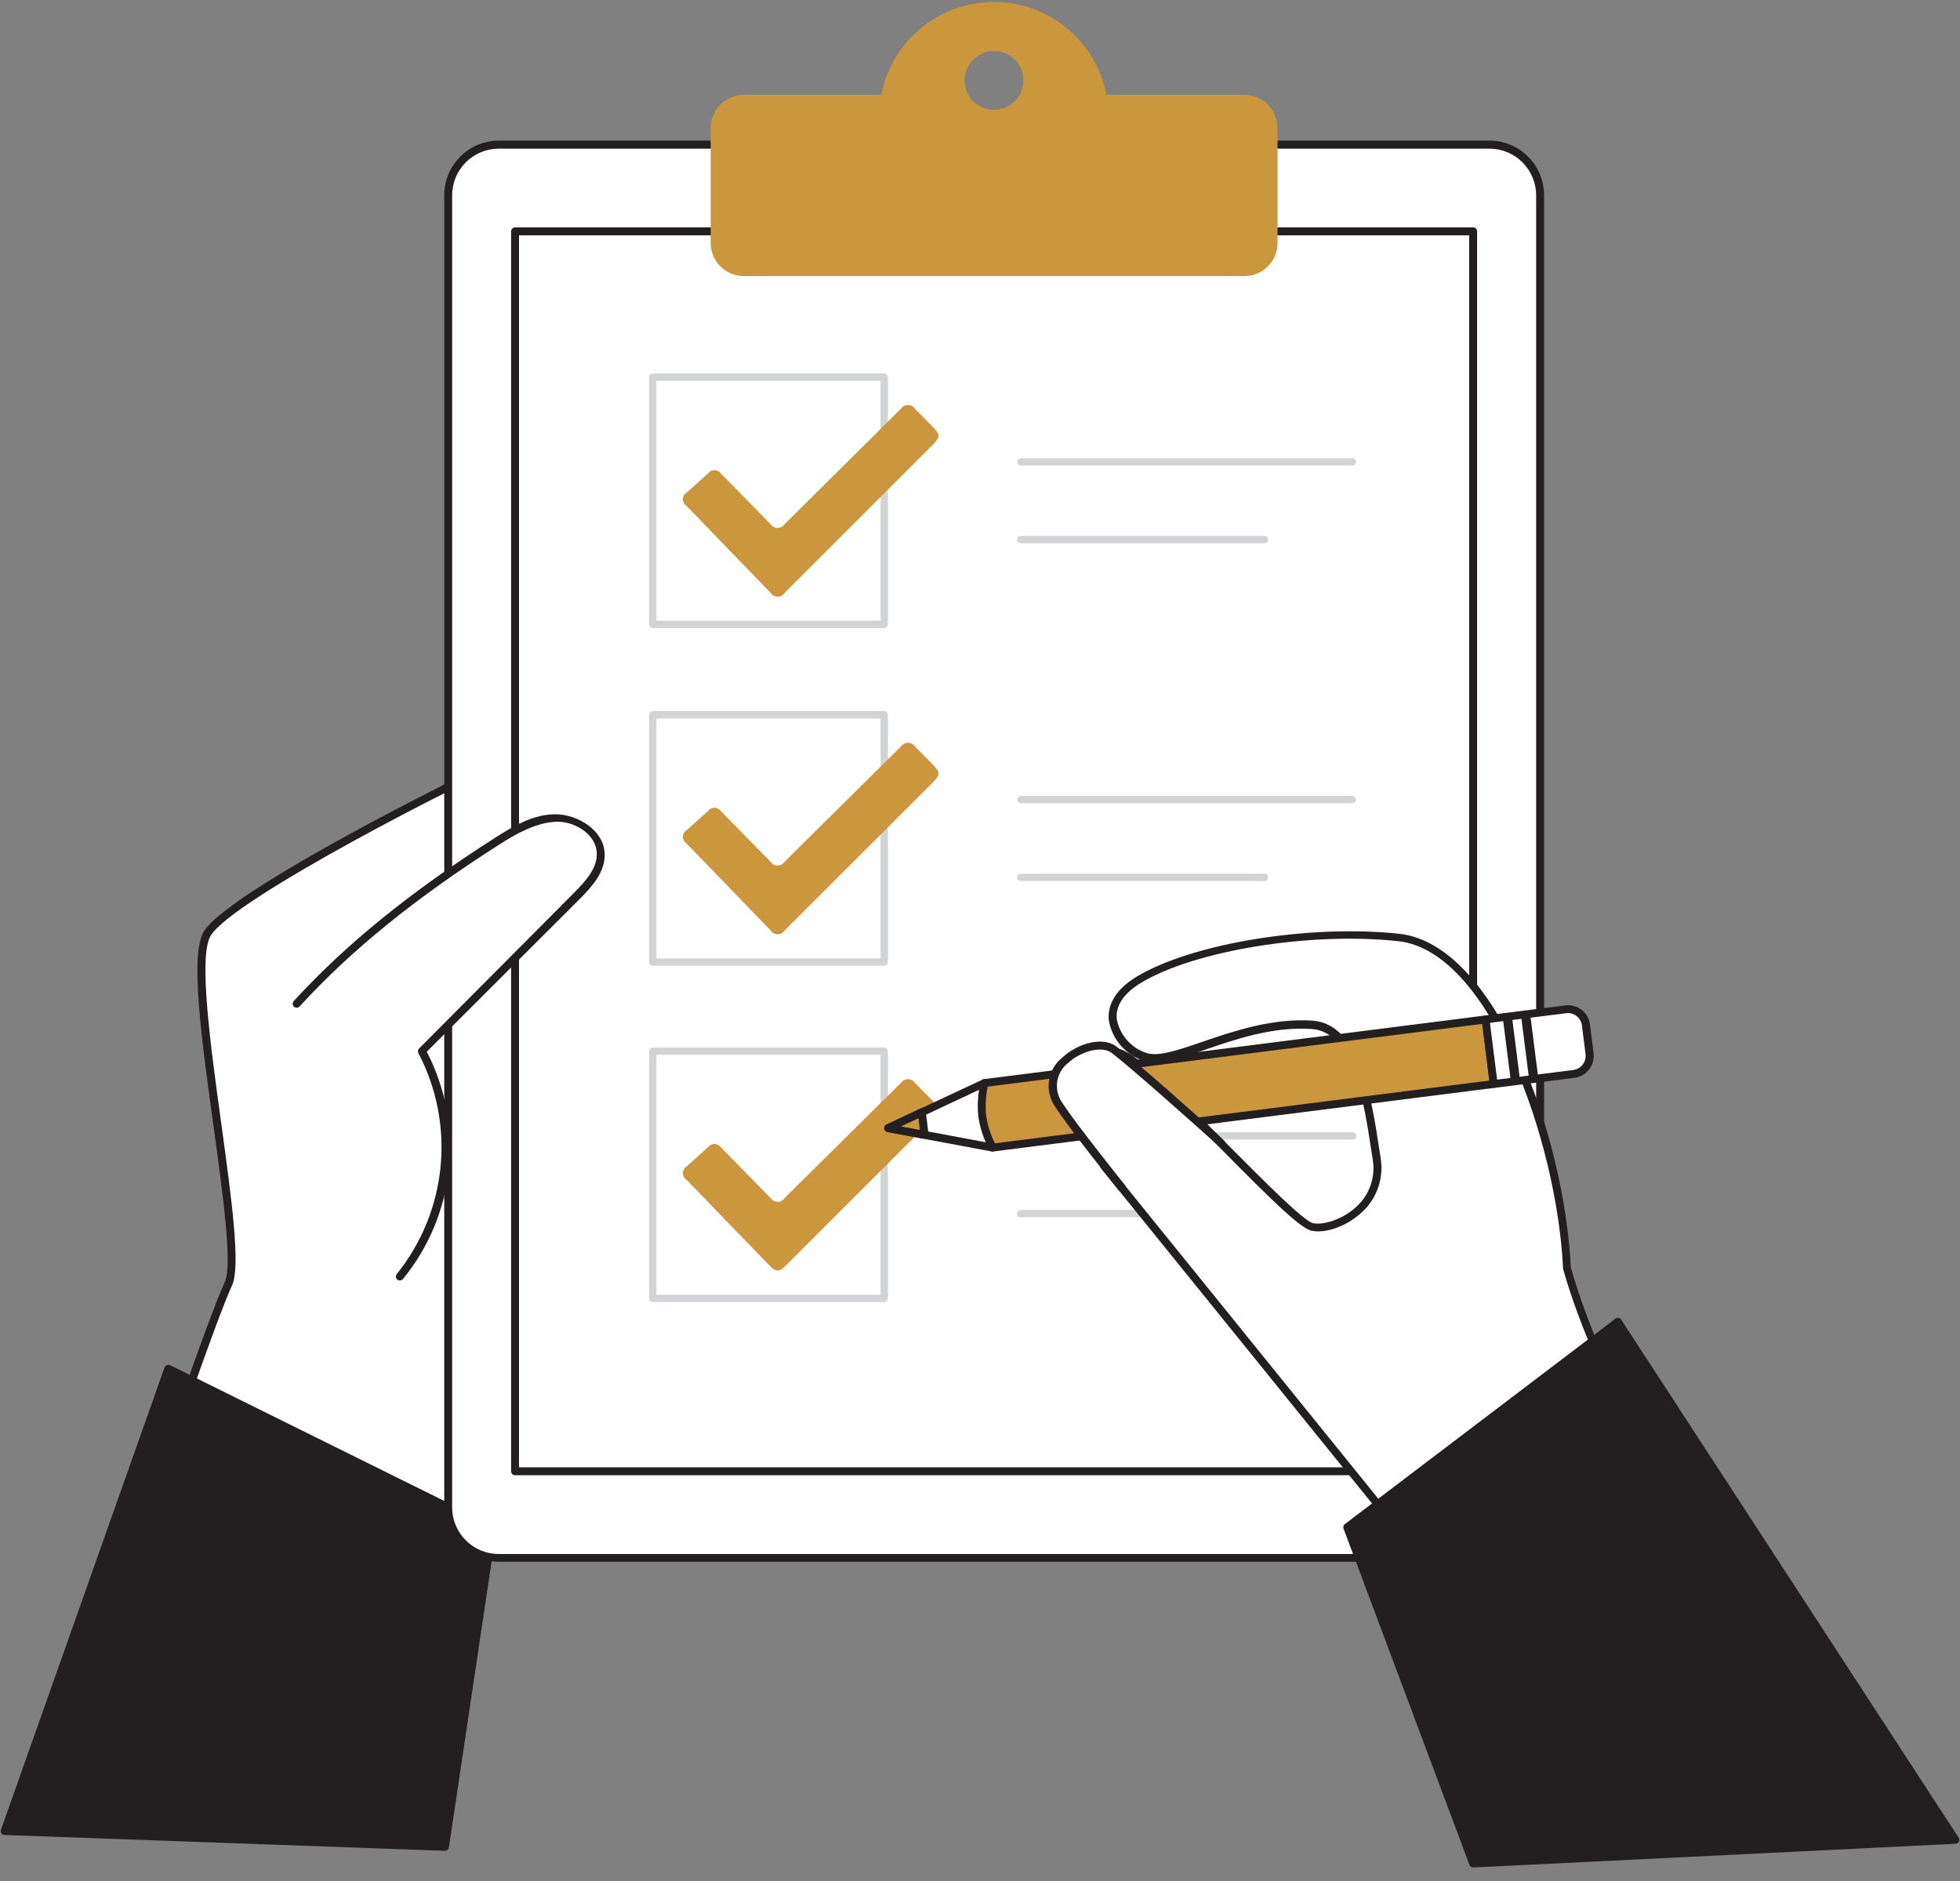 <svg width="124" height="119" viewBox="0 0 124 119" fill="none" xmlns="http://www.w3.org/2000/svg">
<rect x="0" y="0" width="124" height="119" fill="#808080" stroke="none"/>
<path d="M28.415 103.185C28.415 103.185 30.32 87.645 31.415 84.25C32.51 80.855 32.2 48.33 32.235 48C32.27 47.67 14.645 56.455 13.105 59.07C11.565 61.685 15.575 78.74 14.45 81.205C13.325 83.67 9.66 94.47 9.66 94.47L28.415 103.185Z" fill="white"/>
<path d="M28.415 103.435C28.379 103.434 28.343 103.425 28.31 103.41L9.55 94.695C9.493 94.671 9.448 94.626 9.423 94.569C9.398 94.513 9.395 94.449 9.415 94.39C9.565 93.945 13.105 83.545 14.22 81.1C14.72 80.015 14.1 75.525 13.5 71.185C12.775 65.89 12 60.415 12.885 58.945C13.77 57.475 18.84 54.54 22.98 52.295C24.34 51.56 31.825 47.61 32.305 47.755C32.361 47.774 32.408 47.811 32.44 47.86C32.471 47.909 32.486 47.967 32.48 48.025C32.48 48.1 32.48 48.98 32.48 50.19C32.505 57.915 32.58 81.415 31.64 84.33C30.57 87.66 28.68 103.06 28.64 103.215C28.63 103.275 28.6 103.329 28.554 103.369C28.509 103.409 28.451 103.433 28.39 103.435H28.415ZM9.965 94.335L28.21 102.835C28.5 100.485 30.16 87.335 31.17 84.2C31.775 82.32 32.05 70.885 31.985 50.2C31.985 49.2 31.985 48.64 31.985 48.335C29.665 49.255 14.69 56.87 13.32 59.205C12.545 60.525 13.32 66.155 14.005 71.12C14.665 75.935 15.235 80.12 14.68 81.315C13.655 83.54 10.5 92.81 9.965 94.335Z" fill="#231F20"/>
<path d="M28.135 116.83L31.15 96.73L10.645 86.58L0.285 115.815L28.135 116.83Z" fill="#231F20"/>
<path d="M28.135 117.08L0.29 116.08C0.251 116.08 0.212 116.07 0.177 116.052C0.142 116.034 0.112 116.007 0.09 115.975C0.068 115.942 0.054 115.905 0.049 115.866C0.044 115.827 0.048 115.787 0.06 115.75L10.41 86.5C10.423 86.467 10.443 86.438 10.468 86.413C10.492 86.388 10.522 86.368 10.555 86.355C10.588 86.342 10.623 86.335 10.658 86.336C10.693 86.337 10.728 86.345 10.76 86.36L31.26 96.51C31.308 96.532 31.348 96.57 31.374 96.617C31.399 96.663 31.408 96.717 31.4 96.77L28.4 116.87C28.389 116.931 28.356 116.987 28.307 117.025C28.259 117.064 28.197 117.083 28.135 117.08ZM0.635 115.58L27.92 116.58L30.875 96.88L10.79 86.93L0.635 115.58Z" fill="#231F20"/>
<path d="M94.235 9.155H31.555C29.788 9.155 28.355 10.588 28.355 12.355V95.34C28.355 97.107 29.788 98.54 31.555 98.54H94.235C96.002 98.54 97.435 97.107 97.435 95.34V12.355C97.435 10.588 96.002 9.155 94.235 9.155Z" fill="white"/>
<path d="M94.235 98.795H31.55C30.636 98.792 29.761 98.428 29.115 97.781C28.47 97.135 28.106 96.259 28.105 95.345V12.345C28.106 11.431 28.47 10.555 29.115 9.909C29.761 9.262 30.636 8.898 31.55 8.895H94.235C95.15 8.896 96.026 9.26 96.673 9.907C97.32 10.554 97.684 11.43 97.685 12.345V95.345C97.684 96.26 97.32 97.136 96.673 97.783C96.026 98.43 95.15 98.794 94.235 98.795ZM31.55 9.405C30.768 9.406 30.019 9.718 29.467 10.271C28.915 10.824 28.605 11.573 28.605 12.355V95.355C28.605 96.137 28.915 96.886 29.467 97.439C30.019 97.992 30.768 98.304 31.55 98.305H94.235C95.017 98.304 95.766 97.993 96.32 97.439C96.872 96.887 97.184 96.137 97.185 95.355V12.355C97.184 11.573 96.872 10.823 96.32 10.271C95.766 9.718 95.017 9.406 94.235 9.405H31.55Z" fill="#231F20"/>
<path d="M93.2 14.635H32.585V93.07H93.2V14.635Z" fill="white"/>
<path d="M93.2 93.32H32.585C32.519 93.32 32.455 93.294 32.408 93.247C32.361 93.2 32.335 93.136 32.335 93.07V14.635C32.335 14.569 32.361 14.505 32.408 14.458C32.455 14.411 32.519 14.385 32.585 14.385H93.2C93.266 14.385 93.33 14.411 93.377 14.458C93.424 14.505 93.45 14.569 93.45 14.635V93.07C93.45 93.136 93.424 93.2 93.377 93.247C93.33 93.294 93.266 93.32 93.2 93.32ZM32.835 92.82H92.95V14.885H32.835V92.82Z" fill="#231F20"/>
<path d="M78.735 6H70C69.68 4.346 68.793 2.855 67.494 1.783C66.194 0.712 64.562 0.125 62.877 0.125C61.193 0.125 59.561 0.712 58.261 1.783C56.962 2.855 56.075 4.346 55.755 6H47.055C46.5 6 45.968 6.22 45.575 6.612C45.183 7.004 44.961 7.535 44.96 8.09V15.375C44.961 15.93 45.183 16.461 45.575 16.853C45.968 17.245 46.5 17.465 47.055 17.465H78.735C79.289 17.465 79.821 17.245 80.213 16.853C80.605 16.461 80.825 15.929 80.825 15.375V8.085C80.824 7.532 80.603 7.001 80.211 6.61C79.819 6.22 79.288 6 78.735 6ZM62.895 6.95C62.527 6.951 62.167 6.843 61.86 6.639C61.554 6.435 61.315 6.145 61.173 5.805C61.031 5.465 60.994 5.091 61.065 4.73C61.136 4.369 61.313 4.037 61.573 3.777C61.833 3.516 62.164 3.338 62.525 3.266C62.886 3.194 63.26 3.231 63.601 3.371C63.941 3.512 64.231 3.75 64.436 4.056C64.641 4.362 64.75 4.722 64.75 5.09C64.749 5.582 64.553 6.054 64.206 6.402C63.858 6.75 63.387 6.947 62.895 6.95Z" fill="#CA973C"/>
<path d="M55.94 39.73H41.3C41.239 39.73 41.18 39.706 41.137 39.663C41.094 39.62 41.07 39.561 41.07 39.5V23.855C41.07 23.794 41.094 23.735 41.137 23.692C41.18 23.649 41.239 23.625 41.3 23.625H55.94C56 23.626 56.058 23.651 56.101 23.694C56.144 23.737 56.169 23.794 56.17 23.855V39.5C56.169 39.561 56.144 39.618 56.101 39.661C56.058 39.704 56 39.729 55.94 39.73ZM41.53 39.265H55.71V24.085H41.53V39.265Z" fill="#D1D3D4"/>
<path d="M59.37 27.68C59.293 27.81 59.204 27.932 59.105 28.045L49.645 37.5C49.597 37.575 49.531 37.638 49.453 37.681C49.374 37.724 49.287 37.746 49.197 37.746C49.108 37.746 49.02 37.724 48.942 37.681C48.864 37.638 48.798 37.575 48.75 37.5L43.43 32C43.358 31.953 43.299 31.888 43.26 31.812C43.22 31.735 43.201 31.65 43.204 31.564C43.207 31.478 43.232 31.394 43.277 31.321C43.322 31.247 43.385 31.187 43.46 31.145L44.795 29.945C44.841 29.882 44.902 29.831 44.972 29.795C45.042 29.76 45.119 29.742 45.197 29.742C45.276 29.742 45.353 29.76 45.423 29.795C45.493 29.831 45.553 29.882 45.6 29.945C46.643 31.015 47.692 32.083 48.745 33.15C48.793 33.225 48.86 33.287 48.939 33.33C49.017 33.373 49.105 33.396 49.195 33.396C49.285 33.396 49.373 33.373 49.451 33.33C49.53 33.287 49.596 33.225 49.645 33.15L57 25.855C57.048 25.783 57.114 25.724 57.191 25.683C57.267 25.642 57.353 25.62 57.44 25.62C57.527 25.62 57.612 25.642 57.689 25.683C57.766 25.724 57.831 25.783 57.88 25.855C58.295 26.275 58.71 26.69 59.12 27.11C59.212 27.221 59.297 27.338 59.375 27.46L59.37 27.68Z" fill="#CA973C"/>
<path d="M85.59 29.45H64.565C64.509 29.442 64.458 29.414 64.421 29.371C64.385 29.328 64.364 29.274 64.364 29.218C64.364 29.161 64.385 29.107 64.421 29.064C64.458 29.021 64.509 28.993 64.565 28.985H85.59C85.646 28.993 85.697 29.021 85.734 29.064C85.771 29.107 85.791 29.161 85.791 29.218C85.791 29.274 85.771 29.328 85.734 29.371C85.697 29.414 85.646 29.442 85.59 29.45Z" fill="#D1D3D4"/>
<path d="M80 34.365H64.565C64.504 34.365 64.445 34.341 64.402 34.298C64.359 34.255 64.335 34.196 64.335 34.135C64.335 34.074 64.359 34.016 64.402 33.972C64.445 33.929 64.504 33.905 64.565 33.905H80C80.061 33.905 80.12 33.929 80.163 33.972C80.206 34.016 80.23 34.074 80.23 34.135C80.23 34.196 80.206 34.255 80.163 34.298C80.12 34.341 80.061 34.365 80 34.365Z" fill="#D1D3D4"/>
<path d="M55.94 61.09H41.3C41.27 61.091 41.239 61.085 41.211 61.074C41.183 61.063 41.157 61.046 41.136 61.024C41.114 61.003 41.097 60.977 41.086 60.949C41.075 60.921 41.069 60.89 41.07 60.86V45.22C41.07 45.159 41.094 45.1 41.137 45.057C41.18 45.014 41.239 44.99 41.3 44.99H55.94C56.001 44.991 56.058 45.016 56.101 45.059C56.144 45.102 56.169 45.159 56.17 45.22V60.86C56.17 60.921 56.146 60.98 56.102 61.023C56.059 61.066 56.001 61.09 55.94 61.09ZM41.53 60.63H55.71V45.45H41.53V60.63Z" fill="#D1D3D4"/>
<path d="M59.37 49.045C59.293 49.175 59.204 49.297 59.105 49.41L49.645 58.855C49.597 58.93 49.531 58.992 49.453 59.035C49.374 59.078 49.287 59.101 49.197 59.101C49.108 59.101 49.02 59.078 48.942 59.035C48.864 58.992 48.798 58.93 48.75 58.855L43.43 53.355C43.358 53.308 43.299 53.243 43.26 53.167C43.22 53.09 43.201 53.005 43.204 52.919C43.207 52.833 43.232 52.749 43.277 52.676C43.322 52.602 43.385 52.542 43.46 52.5L44.795 51.3C44.841 51.237 44.902 51.186 44.972 51.15C45.042 51.115 45.119 51.097 45.197 51.097C45.276 51.097 45.353 51.115 45.423 51.15C45.493 51.186 45.553 51.237 45.6 51.3C46.643 52.37 47.692 53.438 48.745 54.505C48.793 54.58 48.86 54.642 48.939 54.685C49.017 54.728 49.105 54.751 49.195 54.751C49.285 54.751 49.373 54.728 49.451 54.685C49.53 54.642 49.596 54.58 49.645 54.505L57 47.22C57.048 47.148 57.114 47.089 57.191 47.048C57.267 47.007 57.353 46.986 57.44 46.986C57.527 46.986 57.612 47.007 57.689 47.048C57.766 47.089 57.831 47.148 57.88 47.22C58.295 47.635 58.71 48.05 59.12 48.475C59.212 48.586 59.297 48.703 59.375 48.825L59.37 49.045Z" fill="#CA973C"/>
<path d="M85.59 50.815H64.565C64.509 50.807 64.458 50.779 64.421 50.736C64.385 50.693 64.364 50.639 64.364 50.583C64.364 50.526 64.385 50.472 64.421 50.429C64.458 50.386 64.509 50.358 64.565 50.35H85.59C85.646 50.358 85.697 50.386 85.734 50.429C85.771 50.472 85.791 50.526 85.791 50.583C85.791 50.639 85.771 50.693 85.734 50.736C85.697 50.779 85.646 50.807 85.59 50.815Z" fill="#D1D3D4"/>
<path d="M80 55.73H64.565C64.504 55.73 64.445 55.706 64.402 55.663C64.359 55.62 64.335 55.561 64.335 55.5C64.335 55.439 64.359 55.38 64.402 55.337C64.445 55.294 64.504 55.27 64.565 55.27H80C80.061 55.27 80.12 55.294 80.163 55.337C80.206 55.38 80.23 55.439 80.23 55.5C80.23 55.561 80.206 55.62 80.163 55.663C80.12 55.706 80.061 55.73 80 55.73Z" fill="#D1D3D4"/>
<path d="M55.94 82.365H41.3C41.239 82.365 41.18 82.341 41.137 82.298C41.094 82.254 41.07 82.196 41.07 82.135V66.5C41.07 66.439 41.094 66.38 41.137 66.337C41.18 66.294 41.239 66.27 41.3 66.27H55.94C56 66.271 56.058 66.296 56.101 66.339C56.144 66.382 56.169 66.439 56.17 66.5V82.145C56.166 82.204 56.14 82.259 56.098 82.3C56.055 82.341 55.999 82.364 55.94 82.365ZM41.53 81.905H55.71V66.72H41.53V81.905Z" fill="#D1D3D4"/>
<path d="M59.37 70.315C59.293 70.445 59.204 70.567 59.105 70.68L49.645 80.125C49.32 80.45 49.07 80.455 48.75 80.125C46.973 78.295 45.2 76.462 43.43 74.625C43.358 74.578 43.299 74.513 43.26 74.437C43.22 74.36 43.201 74.275 43.204 74.189C43.207 74.103 43.232 74.019 43.277 73.946C43.322 73.873 43.385 73.812 43.46 73.77L44.795 72.57C44.841 72.507 44.902 72.456 44.972 72.42C45.042 72.385 45.119 72.367 45.197 72.367C45.276 72.367 45.353 72.385 45.423 72.42C45.493 72.456 45.553 72.507 45.6 72.57L48.745 75.78C48.793 75.855 48.86 75.917 48.939 75.96C49.017 76.003 49.105 76.026 49.195 76.026C49.285 76.026 49.373 76.003 49.451 75.96C49.53 75.917 49.596 75.855 49.645 75.78L57 68.5C57.048 68.428 57.114 68.369 57.191 68.328C57.267 68.287 57.353 68.266 57.44 68.266C57.527 68.266 57.612 68.287 57.689 68.328C57.766 68.369 57.831 68.428 57.88 68.5C58.295 68.92 58.71 69.335 59.12 69.755C59.212 69.866 59.297 69.983 59.375 70.105L59.37 70.315Z" fill="#CA973C"/>
<path d="M85.59 72.085H64.565C64.504 72.084 64.447 72.059 64.404 72.016C64.361 71.973 64.336 71.916 64.335 71.855C64.335 71.794 64.359 71.736 64.402 71.692C64.445 71.649 64.504 71.625 64.565 71.625H85.59C85.651 71.625 85.71 71.649 85.753 71.692C85.796 71.736 85.82 71.794 85.82 71.855C85.819 71.916 85.794 71.973 85.751 72.016C85.708 72.059 85.651 72.084 85.59 72.085Z" fill="#D1D3D4"/>
<path d="M80 77H64.565C64.504 77 64.445 76.976 64.402 76.933C64.359 76.889 64.335 76.831 64.335 76.77C64.336 76.709 64.361 76.652 64.404 76.609C64.447 76.566 64.504 76.541 64.565 76.54H80C80.061 76.541 80.118 76.566 80.161 76.609C80.204 76.652 80.229 76.709 80.23 76.77C80.23 76.831 80.206 76.889 80.163 76.933C80.12 76.976 80.061 77 80 77Z" fill="#D1D3D4"/>
<path d="M18.77 63.445C22.455 59.445 26.845 56.11 31.435 53.175C32.57 52.445 33.795 51.715 35.145 51.675C36.495 51.635 37.965 52.595 38.005 53.945C38.035 55.005 37.235 55.885 36.505 56.635L26.69 66.5C27.878 68.751 28.379 71.301 28.131 73.834C27.883 76.368 26.897 78.772 25.295 80.75" fill="white"/>
<path d="M25.295 81C25.237 81.002 25.18 80.982 25.135 80.945C25.084 80.901 25.053 80.84 25.047 80.774C25.042 80.707 25.062 80.641 25.105 80.59C26.668 78.647 27.63 76.29 27.872 73.809C28.114 71.327 27.627 68.829 26.47 66.62C26.445 66.573 26.435 66.518 26.444 66.465C26.452 66.412 26.477 66.363 26.515 66.325L36.31 56.485C37.055 55.735 37.785 54.925 37.755 53.985C37.72 52.76 36.345 51.93 35.15 51.985C33.955 52.04 32.735 52.685 31.57 53.435C26.235 56.845 22.225 60.095 18.955 63.665C18.91 63.714 18.847 63.743 18.78 63.746C18.714 63.749 18.649 63.725 18.6 63.68C18.551 63.635 18.522 63.572 18.519 63.506C18.516 63.439 18.54 63.374 18.585 63.325C21.885 59.725 25.925 56.45 31.3 53.01C32.53 52.225 33.75 51.51 35.14 51.51C36.53 51.51 38.21 52.51 38.255 54.01C38.29 55.15 37.49 56.055 36.665 56.88L27 66.53C28.18 68.81 28.667 71.386 28.4 73.939C28.134 76.493 27.125 78.913 25.5 80.9C25.476 80.931 25.444 80.956 25.409 80.974C25.373 80.991 25.334 81 25.295 81Z" fill="#231F20"/>
<path d="M104.565 93.035L92.46 101.705L69.83 73.73C69.865 72.23 68.83 65.645 71.065 66.73C73.3 67.815 81.635 77.315 83.01 77.625C84.385 77.935 87.57 76.375 87.09 73.3C86.61 70.225 86.03 65.05 83.02 64.835C78.455 64.51 74.21 67.54 72.405 66.835C70.6 66.13 69.11 63.735 72.055 61.965C75.425 59.965 82.68 58.665 88.495 59.295C94.31 59.925 98.72 71.625 99.13 80.195C100.66 85.645 103.615 90.61 104.565 93.035Z" fill="white"/>
<path d="M92.46 101.955C92.422 101.955 92.385 101.947 92.352 101.93C92.318 101.914 92.288 101.89 92.265 101.86L69.64 73.89C69.601 73.844 69.579 73.785 69.58 73.725C69.58 73.425 69.55 72.9 69.505 72.295C69.31 69.595 69.21 67.125 70.13 66.495C70.287 66.4 70.467 66.349 70.65 66.349C70.834 66.349 71.013 66.4 71.17 66.495C72.36 67.06 75.09 69.81 77.735 72.47C79.955 74.705 82.47 77.235 83.065 77.375C83.66 77.515 84.91 77.175 85.8 76.345C86.214 75.974 86.527 75.504 86.709 74.98C86.892 74.455 86.939 73.893 86.845 73.345L86.75 72.735C86.3 69.77 85.62 65.285 83.005 65.095C80.56 64.92 78.17 65.74 76.255 66.4C74.56 66.98 73.225 67.44 72.315 67.095C71.756 66.9 71.26 66.559 70.878 66.107C70.496 65.655 70.243 65.109 70.145 64.525C70.08 63.8 70.335 62.73 71.925 61.775C75.425 59.67 82.875 58.46 88.52 59.07C94.645 59.74 98.965 71.805 99.38 80.18C100.425 83.89 102.145 87.41 103.405 89.98C103.99 91.17 104.495 92.2 104.795 92.98C104.815 93.031 104.817 93.087 104.801 93.139C104.786 93.192 104.754 93.237 104.71 93.27L92.605 101.945C92.559 101.963 92.508 101.966 92.46 101.955ZM70.085 73.645L92.5 101.365L104.255 92.945C103.955 92.215 103.485 91.26 102.95 90.17C101.68 87.575 99.95 84.02 98.885 80.26C98.883 80.242 98.883 80.223 98.885 80.205C98.5 72.205 94.255 60.17 88.475 59.54C82.915 58.935 75.61 60.115 72.19 62.17C71.105 62.825 70.575 63.61 70.65 64.45C70.738 64.941 70.955 65.4 71.281 65.778C71.606 66.156 72.027 66.44 72.5 66.6C73.235 66.875 74.56 66.425 76.095 65.895C78.06 65.225 80.495 64.395 83.045 64.565C86.045 64.785 86.775 69.505 87.25 72.63L87.345 73.24C87.452 73.871 87.398 74.519 87.189 75.124C86.979 75.729 86.62 76.271 86.145 76.7C85.225 77.56 83.855 78.055 82.96 77.85C82.255 77.69 80.38 75.85 77.385 72.815C74.885 70.315 72.07 67.465 70.965 66.935C70.615 66.77 70.465 66.875 70.415 66.91C69.655 67.41 69.885 70.57 70.01 72.255C70.045 72.845 70.08 73.32 70.085 73.645Z" fill="#231F20"/>
<path d="M62.285 68.51L62.8 72.595L58.485 71.79L56.185 71.36L58.305 70.37L62.285 68.51Z" fill="white"/>
<path d="M62.8 72.845H62.755L56.14 71.61C56.088 71.601 56.04 71.575 56.004 71.536C55.968 71.497 55.946 71.448 55.94 71.395C55.933 71.342 55.942 71.289 55.967 71.242C55.993 71.195 56.032 71.158 56.08 71.135L62.175 68.29C62.21 68.272 62.25 68.262 62.29 68.262C62.33 68.262 62.369 68.272 62.405 68.29C62.439 68.31 62.468 68.337 62.49 68.37C62.511 68.403 62.525 68.441 62.53 68.48L63.03 72.565C63.033 72.6 63.028 72.635 63.017 72.668C63.006 72.702 62.988 72.732 62.965 72.758C62.941 72.784 62.913 72.806 62.881 72.82C62.849 72.835 62.815 72.844 62.78 72.845H62.8ZM57 71.255L62.5 72.285L62.07 68.88L57 71.255Z" fill="#231F20"/>
<path d="M94.5 68.575L62.795 72.575C62.463 71.951 62.24 71.274 62.135 70.575C62.063 69.874 62.112 69.165 62.28 68.48L93.98 64.48L94.5 68.575Z" fill="#CA973C"/>
<path d="M62.8 72.845C62.757 72.845 62.714 72.833 62.676 72.811C62.638 72.789 62.607 72.758 62.585 72.72C62.235 72.071 62.001 71.365 61.895 70.635C61.818 69.904 61.867 69.165 62.04 68.45C62.052 68.401 62.079 68.358 62.116 68.325C62.154 68.291 62.2 68.271 62.25 68.265L93.955 64.24C94.021 64.234 94.087 64.254 94.139 64.295C94.191 64.335 94.225 64.395 94.235 64.46L94.735 68.545C94.741 68.578 94.739 68.611 94.73 68.643C94.722 68.675 94.706 68.705 94.685 68.73C94.665 68.755 94.64 68.776 94.612 68.792C94.584 68.807 94.552 68.817 94.52 68.82L62.82 72.845H62.8ZM62.49 68.74C62.36 69.343 62.326 69.962 62.39 70.575C62.48 71.184 62.667 71.775 62.945 72.325L94.225 68.355L93.77 64.77L62.49 68.74Z" fill="#231F20"/>
<path d="M99.577 67.936L94.508 68.579L93.99 64.496L99.059 63.853C99.359 63.815 99.662 63.898 99.901 64.083C100.14 64.268 100.296 64.541 100.334 64.841L100.565 66.661C100.603 66.961 100.52 67.264 100.335 67.503C100.15 67.742 99.877 67.897 99.577 67.936Z" fill="white"/>
<path d="M94.5 68.825C94.439 68.824 94.38 68.802 94.334 68.761C94.288 68.721 94.258 68.665 94.25 68.605L93.75 64.52C93.746 64.487 93.748 64.454 93.757 64.422C93.765 64.391 93.78 64.361 93.8 64.335C93.841 64.284 93.9 64.25 93.965 64.24L99.035 63.6C99.401 63.555 99.77 63.656 100.061 63.882C100.353 64.108 100.543 64.439 100.59 64.805L100.82 66.625C100.865 66.991 100.764 67.36 100.538 67.651C100.313 67.942 99.981 68.133 99.615 68.18L94.545 68.82L94.5 68.825ZM94.26 64.705L94.715 68.295L99.54 67.685C99.774 67.653 99.986 67.53 100.13 67.343C100.274 67.156 100.339 66.919 100.31 66.685L100.08 64.865C100.065 64.749 100.028 64.636 99.969 64.535C99.911 64.433 99.833 64.344 99.74 64.272C99.647 64.201 99.541 64.148 99.428 64.118C99.315 64.087 99.196 64.079 99.08 64.095L94.26 64.705Z" fill="#231F20"/>
<path d="M95.651 64.279L95.071 64.352L95.589 68.435L96.169 68.361L95.651 64.279Z" fill="#231F20"/>
<path d="M96.804 64.134L96.224 64.208L96.742 68.29L97.322 68.217L96.804 64.134Z" fill="#231F20"/>
<path d="M58.305 70.37L58.485 71.79L56.185 71.36L58.305 70.37Z" fill="#CA973C"/>
<path d="M58.5 72.04H58.45L56.155 71.61C56.103 71.6 56.055 71.575 56.019 71.536C55.983 71.497 55.961 71.448 55.955 71.395C55.948 71.342 55.957 71.289 55.983 71.242C56.008 71.195 56.047 71.158 56.095 71.135L58.21 70.135C58.245 70.117 58.285 70.107 58.325 70.107C58.365 70.107 58.404 70.117 58.44 70.135C58.474 70.155 58.503 70.182 58.525 70.215C58.547 70.248 58.56 70.286 58.565 70.325L58.745 71.74C58.75 71.775 58.747 71.811 58.737 71.845C58.727 71.879 58.71 71.911 58.687 71.938C58.664 71.965 58.635 71.987 58.603 72.002C58.571 72.017 58.536 72.025 58.5 72.025V72.04ZM57 71.255L58.195 71.48L58.105 70.74L57 71.255Z" fill="#231F20"/>
<path d="M70.97 75.14C70.97 75.14 67.84 71.255 66.925 69.82C65.425 67.48 69.11 65.41 70.425 66.39C71.37 67.085 76.24 71.39 77.22 72.315" fill="white"/>
<path d="M70.97 75.39C70.932 75.39 70.895 75.382 70.861 75.365C70.827 75.349 70.798 75.325 70.775 75.295C70.65 75.14 67.63 71.385 66.715 69.95C66.401 69.471 66.278 68.891 66.37 68.325C66.463 67.76 66.764 67.249 67.215 66.895C68.14 66.03 69.715 65.54 70.615 66.19C71.515 66.84 76.44 71.19 77.43 72.135C77.454 72.158 77.473 72.185 77.487 72.215C77.5 72.245 77.507 72.277 77.508 72.31C77.509 72.343 77.504 72.376 77.492 72.407C77.48 72.438 77.462 72.466 77.44 72.49C77.417 72.514 77.39 72.533 77.36 72.547C77.33 72.56 77.297 72.568 77.264 72.569C77.231 72.569 77.199 72.564 77.168 72.552C77.137 72.54 77.109 72.523 77.085 72.5C76.085 71.56 71.245 67.275 70.315 66.595C69.715 66.155 68.4 66.47 67.555 67.26C67.2 67.543 66.963 67.948 66.889 68.396C66.815 68.844 66.91 69.303 67.155 69.685C68.055 71.095 71.155 74.945 71.185 74.985C71.206 75.01 71.222 75.039 71.232 75.07C71.241 75.102 71.245 75.135 71.241 75.167C71.238 75.2 71.228 75.232 71.213 75.26C71.197 75.289 71.175 75.315 71.15 75.335C71.125 75.356 71.096 75.371 71.065 75.381C71.034 75.39 71.002 75.393 70.97 75.39Z" fill="#231F20"/>
<path d="M102.36 83.615L85.235 96.61L93.2 117.88L123.715 116.385L102.36 83.615Z" fill="#231F20"/>
<path d="M93.2 118.13C93.149 118.13 93.1 118.115 93.058 118.087C93.016 118.058 92.983 118.017 92.965 117.97L85 96.7C84.98 96.65 84.978 96.595 84.992 96.544C85.007 96.493 85.037 96.447 85.08 96.415L102.205 83.415C102.232 83.394 102.264 83.379 102.298 83.371C102.331 83.363 102.366 83.363 102.4 83.37C102.434 83.376 102.466 83.388 102.494 83.407C102.522 83.426 102.547 83.451 102.565 83.48L123.915 116.25C123.94 116.286 123.955 116.329 123.958 116.373C123.961 116.417 123.952 116.461 123.932 116.501C123.912 116.54 123.882 116.574 123.845 116.597C123.807 116.621 123.764 116.634 123.72 116.635L93.22 118.135L93.2 118.13ZM85.535 96.7L93.37 117.625L123.265 116.16L102.295 84L85.535 96.7Z" fill="#231F20"/>
</svg>
